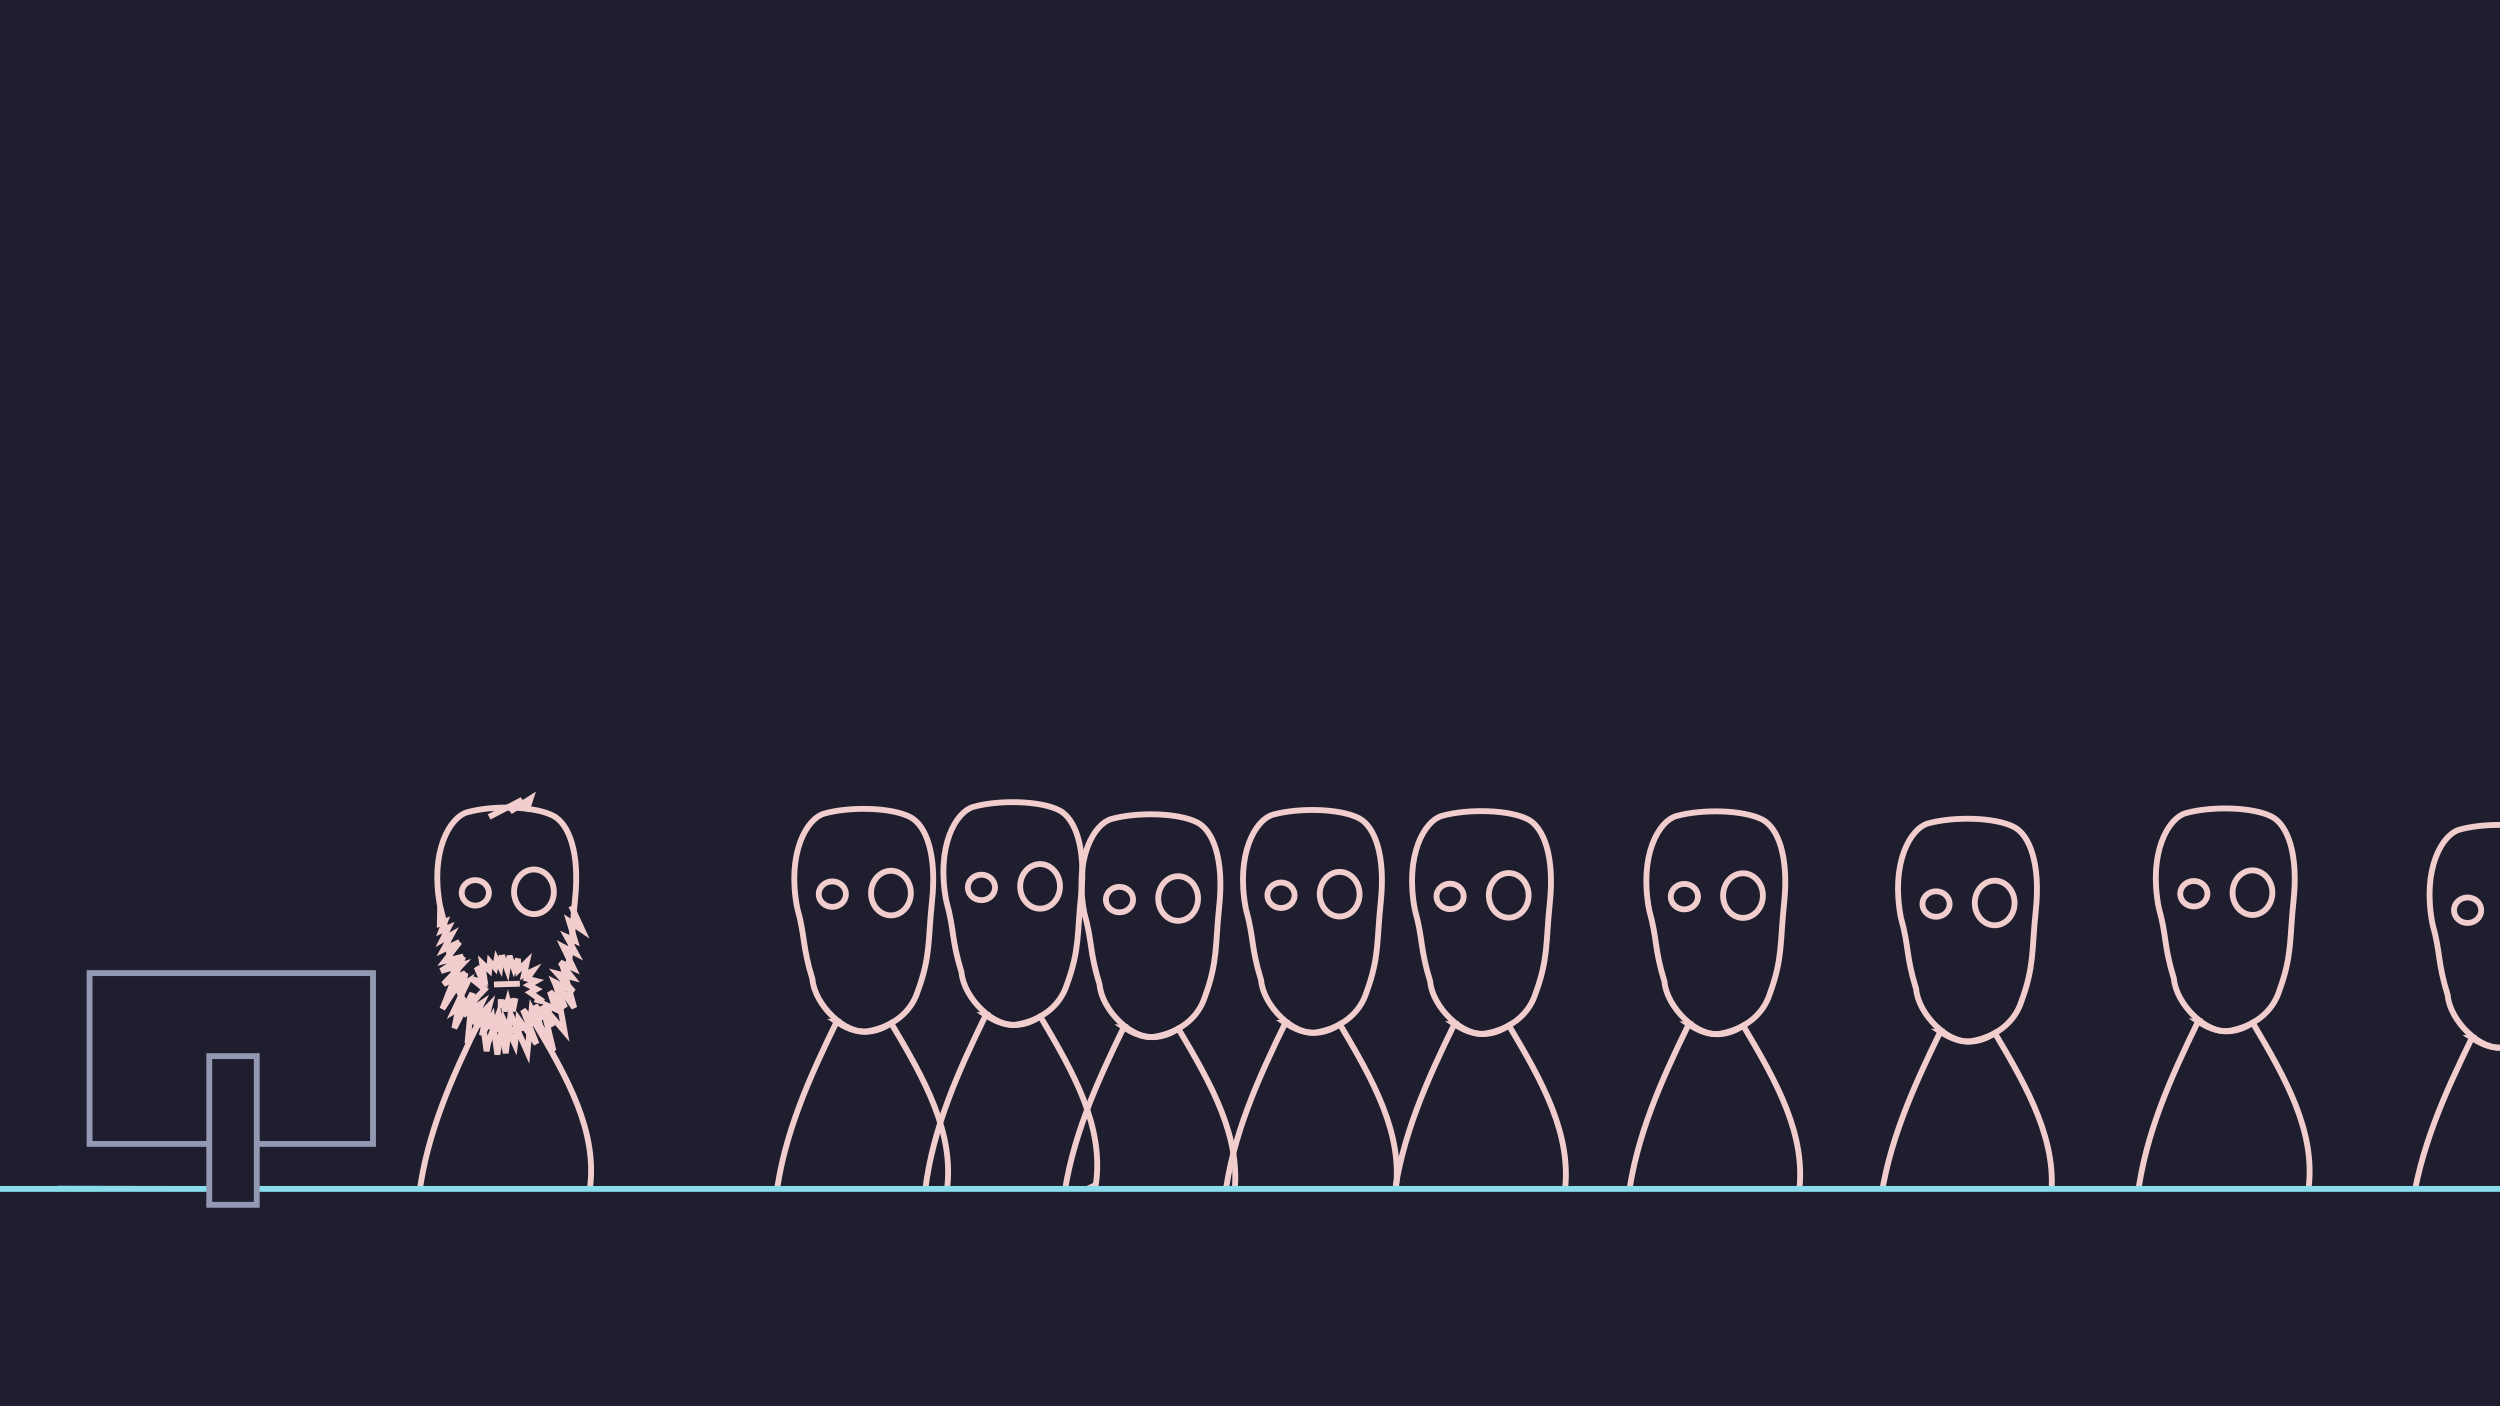<?xml version="1.0" encoding="UTF-8" standalone="no"?>
<!-- Created with Inkscape (http://www.inkscape.org/) -->

<svg
   width="1280"
   height="720"
   viewBox="0 0 1280 720"
   version="1.1"
   id="svg5"
   inkscape:version="1.2.2 (b0a8486541, 2022-12-01)"
   sodipodi:docname="comics-undefined-everyone.svg"
   xmlns:inkscape="http://www.inkscape.org/namespaces/inkscape"
   xmlns:sodipodi="http://sodipodi.sourceforge.net/DTD/sodipodi-0.dtd"
   xmlns="http://www.w3.org/2000/svg"
   xmlns:svg="http://www.w3.org/2000/svg">
  <sodipodi:namedview
     id="namedview7"
     pagecolor="#ffffff"
     bordercolor="#666666"
     borderopacity="1.0"
     inkscape:showpageshadow="2"
     inkscape:pageopacity="0.0"
     inkscape:pagecheckerboard="0"
     inkscape:deskcolor="#d1d1d1"
     inkscape:document-units="px"
     showgrid="true"
     inkscape:zoom="0.55244701"
     inkscape:cx="270.61419"
     inkscape:cy="360.21554"
     inkscape:window-width="1920"
     inkscape:window-height="1080"
     inkscape:window-x="0"
     inkscape:window-y="0"
     inkscape:window-maximized="0"
     inkscape:current-layer="g1430">
    <inkscape:grid
       type="xygrid"
       id="grid238" />
  </sodipodi:namedview>
  <defs
     id="defs2" />
  <rect
     style="fill:#1e1e2e;stroke-width:7.559;stroke-linecap:round;stroke-linejoin:bevel;stroke-miterlimit:10"
     id="background"
     width="1280"
     height="720"
     x="0"
     y="0"
     sodipodi:insensitive="true" />
  <g
     inkscape:label="Layer 1"
     inkscape:groupmode="layer"
     id="layer1" />
  <path
     style="fill:none;stroke:#89dceb;stroke-width:3;stroke-linecap:butt;stroke-linejoin:miter;stroke-opacity:1;stroke-dasharray:none"
     d="M 29.534,608.603 1243.02,610.978"
     id="path404" />
  <g
     id="g1430"
     transform="translate(-18.149,66.95)">
    <ellipse
       style="fill:none;fill-opacity:1;stroke:#f2cdcd;stroke-width:3;stroke-miterlimit:4;stroke-dasharray:none;stroke-opacity:1"
       id="oeuil-droit"
       cx="261.505"
       cy="390.188"
       rx="6.97"
       ry="6.526" />
    <ellipse
       style="fill:none;fill-opacity:1;stroke:#f2cdcd;stroke-width:3;stroke-miterlimit:4;stroke-dasharray:none;stroke-opacity:1"
       id="oeuil-gauche"
       cx="291.528"
       cy="389.644"
       rx="10.187"
       ry="11.42" />
    <path
       style="fill:none;stroke:#f2cdcd;stroke-width:3;stroke-linecap:butt;stroke-linejoin:miter;stroke-dasharray:none;stroke-opacity:1"
       d="m 243.498,397.121 c -5.361,-28.278 5.05,-45.741 13.886,-48.196 13.128,-3.647 34.262,-3.237 44.006,1.791 7.979,4.117 13.757,18.769 11.161,43.116 -2.092,19.618 -0.676,28.011 -7.24,45.913 -3.65,11.579 -13.56,18.423 -25.356,20.598 -11.795,2.175 -27.565,-13.6 -28.637,-26.651 -5.361,-17.402 -3.531,-21.345 -7.82,-36.571 z"
       id="tete-contour"
       inkscape:connector-curvature="0"
       sodipodi:nodetypes="cssscscc" />
    <path
       style="fill:none;stroke:#f2cdcd;stroke-width:3;stroke-linecap:butt;stroke-linejoin:miter;stroke-dasharray:none;stroke-opacity:1"
       d="m 263.704,455.559 c -13.958,28.65 -27.042,57.589 -30.993,89.544 0,0 6.153,1.886 11.528,2.557 5.231,0.384 55.44,0.801 63.622,-0.538 7.407,-1.861 12.193,-4.666 12.193,-4.666 4.43,-29.821 -11.694,-58.018 -28.387,-86.169 -9.869,6.466 -19.117,5.32 -27.963,-0.727 z"
       id="cou"
       inkscape:connector-curvature="0"
       sodipodi:nodetypes="ccccccc" />
    <path
       style="fill:none;stroke:#f2cdcd;stroke-width:3;stroke-linecap:butt;stroke-linejoin:miter;stroke-dasharray:none;stroke-opacity:1"
       d="m 271.049,437.098 13.269,-0.385"
       id="bouche"
       inkscape:connector-curvature="0" />
    <g
       id="barbe"
       transform="matrix(3.78,0,0,3.78,187.027,-614.7)"
       style="stroke:#f2cdcd;stroke-width:0.794;stroke-dasharray:none">
      <path
         style="fill:none;stroke:#f2cdcd;stroke-width:0.794;stroke-linecap:butt;stroke-linejoin:miter;stroke-dasharray:none;stroke-opacity:1"
         d="m 17.578,272.495 -2.192,1.043 1.093,-2.027 -1.231,0.695 0.824,-1.648 -0.962,0.412 0.481,-1.236 -0.687,0.275 0.037,-2.297"
         id="path12499"
         inkscape:connector-curvature="0"
         inkscape:transform-center-x="-16.611166"
         inkscape:transform-center-y="-0.6049224"
         sodipodi:nodetypes="ccc" />
      <path
         sodipodi:nodetypes="ccccccccccccccccccccccccccccccccccccccccccc"
         inkscape:connector-curvature="0"
         id="path12501"
         d="m 17.578,272.495 -2.017,2.588 2.508,-0.61 -3.014,1.948 2.813,-0.828 -2.462,2.609 2.964,-1.49 -2.407,2.95 2.703,-1.772 -1.901,4.011 3.291,-2.029 -1.987,2.538 2.526,-1.653 -1.322,2.772 2.367,-2.467 -1.063,4.095 1.404,-2.543 0.705,5.135 0.832,-4.767 1.557,3.433 0.442,-3.545 2.477,3.425 -1.829,-4.603 2.435,2.652 -0.804,-3.251 2.323,2.818 -0.806,-2.87 1.278,0.568 -0.781,-2.376 2.052,2.153 -1.45,-3.475 2.586,1.323 -2.185,-2.442 2.006,0.509 -1.605,-2.035 1.806,0.814 -1.411,-2.926 1.712,0.891 -1.21,-2.214 1.103,0.509 -0.802,-2.645 1.806,1.221 -1.52,-3.296"
         style="fill:none;stroke:#f2cdcd;stroke-width:0.794;stroke-linecap:butt;stroke-linejoin:miter;stroke-dasharray:none;stroke-opacity:1" />
      <path
         style="fill:none;stroke:#f2cdcd;stroke-width:0.794;stroke-linecap:butt;stroke-linejoin:miter;stroke-dasharray:none;stroke-opacity:1"
         d="m 26.626,254.812 0.571,-1.755 -2.763,1.768 1.61,-1.571 -4.472,2.305"
         id="path16548"
         inkscape:connector-curvature="0"
         sodipodi:nodetypes="ccccc" />
      <path
         style="fill:none;stroke:#f2cdcd;stroke-width:0.794;stroke-linecap:butt;stroke-linejoin:miter;stroke-dasharray:none;stroke-opacity:1"
         d="m 23.146,280.241 v 1.168 l 0.343,-1.03 0.206,1.511 0.412,-1.442 0.275,1.099 0.206,-1.374 0.206,1.717 0.343,-1.786"
         id="path16550"
         inkscape:connector-curvature="0" />
      <path
         inkscape:connector-curvature="0"
         id="path12503"
         d="m 23.284,274.269 -0.201,1.628 -0.502,-1.017 -0.201,1.119 -0.702,-0.814 -0.1,1.119 -0.953,-0.916 0.251,1.679 -1.003,-1.17 0.903,2.086 -1.505,-0.458 1.705,1.373 -0.922,0.972"
         style="fill:none;stroke:#f2cdcd;stroke-width:0.794;stroke-linecap:butt;stroke-linejoin:miter;stroke-dasharray:none;stroke-opacity:1"
         sodipodi:nodetypes="ccccccccccccc" />
      <path
         inkscape:connector-curvature="0"
         id="path12507"
         d="m 23.284,274.269 0.752,2.035 0.301,-1.933 0.602,1.78 0.552,-1.373 0.05,1.526 1.154,-1.119 -0.401,1.78 1.204,-0.56 -0.752,1.068 1.204,0.305 -1.003,0.56 1.053,0.56 -0.853,0.458 1.755,1.221 -1.154,-0.305"
         style="fill:none;stroke:#f2cdcd;stroke-width:0.794;stroke-linecap:butt;stroke-linejoin:miter;stroke-dasharray:none;stroke-opacity:1" />
      <path
         inkscape:connector-curvature="0"
         id="path16552"
         d="m 18.068,274.473 -2.824,7.09 3.125,-4.852 -1.505,7.472 2.432,-4.74 -0.655,6.787 1.976,-3.533 0.612,4.592 0.22,-1.146 1.406,-3.933 0.97,5.357 0.654,-5.289 2.282,5.168 0.574,-5.846 2.954,5.647 -1.461,-6.087 2.972,3.477 -1.194,-6.705 2.499,3.477 -1.696,-6.122"
         style="fill:none;stroke:#f2cdcd;stroke-width:0.794;stroke-linecap:butt;stroke-linejoin:miter;stroke-dasharray:none;stroke-opacity:1"
         sodipodi:nodetypes="cccccccccccccccccccc" />
    </g>
    <g
       id="g1586"
       transform="translate(14.459,198.103)">
      <ellipse
         style="fill:none;fill-opacity:1;stroke:#f2cdcd;stroke-width:3;stroke-miterlimit:4;stroke-dasharray:none;stroke-opacity:1"
         id="oeuil-droit-3"
         cx="429.834"
         cy="192.75"
         rx="6.97"
         ry="6.526" />
      <ellipse
         style="fill:none;fill-opacity:1;stroke:#f2cdcd;stroke-width:3;stroke-miterlimit:4;stroke-dasharray:none;stroke-opacity:1"
         id="oeuil-gauche-6"
         cx="459.858"
         cy="192.207"
         rx="10.187"
         ry="11.42" />
      <path
         style="fill:none;stroke:#f2cdcd;stroke-width:3;stroke-linecap:butt;stroke-linejoin:miter;stroke-dasharray:none;stroke-opacity:1"
         d="m 411.828,199.683 c -5.361,-28.278 5.05,-45.741 13.886,-48.196 13.128,-3.647 34.262,-3.237 44.006,1.791 7.979,4.117 13.757,18.769 11.161,43.116 -2.092,19.618 -0.676,28.011 -7.24,45.913 -3.65,11.579 -13.56,18.423 -25.356,20.598 -11.795,2.175 -27.565,-13.6 -28.637,-26.651 -5.361,-17.402 -3.531,-21.345 -7.82,-36.571 z"
         id="tete-contour-7"
         inkscape:connector-curvature="0"
         sodipodi:nodetypes="cssscscc" />
      <path
         style="fill:none;stroke:#f2cdcd;stroke-width:3;stroke-linecap:butt;stroke-linejoin:miter;stroke-dasharray:none;stroke-opacity:1"
         d="m 432.034,258.121 c -13.958,28.65 -27.042,57.589 -30.993,89.544 0,0 6.153,1.886 11.528,2.557 5.231,0.384 55.44,0.801 63.622,-0.538 7.407,-1.861 12.193,-4.666 12.193,-4.666 4.43,-29.821 -11.694,-58.018 -28.387,-86.169 -9.869,6.466 -19.117,5.32 -27.963,-0.727 z"
         id="cou-5"
         inkscape:connector-curvature="0"
         sodipodi:nodetypes="ccccccc" />
    </g>
    <g
       id="g1586-3"
       transform="translate(161.491,200.887)">
      <ellipse
         style="fill:none;fill-opacity:1;stroke:#f2cdcd;stroke-width:3;stroke-miterlimit:4;stroke-dasharray:none;stroke-opacity:1"
         id="oeuil-droit-3-5"
         cx="429.834"
         cy="192.75"
         rx="6.97"
         ry="6.526" />
      <ellipse
         style="fill:none;fill-opacity:1;stroke:#f2cdcd;stroke-width:3;stroke-miterlimit:4;stroke-dasharray:none;stroke-opacity:1"
         id="oeuil-gauche-6-6"
         cx="459.858"
         cy="192.207"
         rx="10.187"
         ry="11.42" />
      <path
         style="fill:none;stroke:#f2cdcd;stroke-width:3;stroke-linecap:butt;stroke-linejoin:miter;stroke-dasharray:none;stroke-opacity:1"
         d="m 411.828,199.683 c -5.361,-28.278 5.05,-45.741 13.886,-48.196 13.128,-3.647 34.262,-3.237 44.006,1.791 7.979,4.117 13.757,18.769 11.161,43.116 -2.092,19.618 -0.676,28.011 -7.24,45.913 -3.65,11.579 -13.56,18.423 -25.356,20.598 -11.795,2.175 -27.565,-13.6 -28.637,-26.651 -5.361,-17.402 -3.531,-21.345 -7.82,-36.571 z"
         id="tete-contour-7-2"
         inkscape:connector-curvature="0"
         sodipodi:nodetypes="cssscscc" />
      <path
         style="fill:none;stroke:#f2cdcd;stroke-width:3;stroke-linecap:butt;stroke-linejoin:miter;stroke-dasharray:none;stroke-opacity:1"
         d="m 432.034,258.121 c -13.958,28.65 -27.042,57.589 -30.993,89.544 0,0 6.153,1.886 11.528,2.557 5.231,0.384 55.44,0.801 63.622,-0.538 7.407,-1.861 12.193,-4.666 12.193,-4.666 4.43,-29.821 -11.694,-58.018 -28.387,-86.169 -9.869,6.466 -19.117,5.32 -27.963,-0.727 z"
         id="cou-5-9"
         inkscape:connector-curvature="0"
         sodipodi:nodetypes="ccccccc" />
    </g>
    <g
       id="g1586-3-1"
       transform="translate(90.811,194.665)">
      <ellipse
         style="fill:none;fill-opacity:1;stroke:#f2cdcd;stroke-width:3;stroke-miterlimit:4;stroke-dasharray:none;stroke-opacity:1"
         id="oeuil-droit-3-5-2"
         cx="429.834"
         cy="192.75"
         rx="6.97"
         ry="6.526" />
      <ellipse
         style="fill:none;fill-opacity:1;stroke:#f2cdcd;stroke-width:3;stroke-miterlimit:4;stroke-dasharray:none;stroke-opacity:1"
         id="oeuil-gauche-6-6-7"
         cx="459.858"
         cy="192.207"
         rx="10.187"
         ry="11.42" />
      <path
         style="fill:none;stroke:#f2cdcd;stroke-width:3;stroke-linecap:butt;stroke-linejoin:miter;stroke-dasharray:none;stroke-opacity:1"
         d="m 411.828,199.683 c -5.361,-28.278 5.05,-45.741 13.886,-48.196 13.128,-3.647 34.262,-3.237 44.006,1.791 7.979,4.117 13.757,18.769 11.161,43.116 -2.092,19.618 -0.676,28.011 -7.24,45.913 -3.65,11.579 -13.56,18.423 -25.356,20.598 -11.795,2.175 -27.565,-13.6 -28.637,-26.651 -5.361,-17.402 -3.531,-21.345 -7.82,-36.571 z"
         id="tete-contour-7-2-0"
         inkscape:connector-curvature="0"
         sodipodi:nodetypes="cssscscc" />
      <path
         style="fill:none;stroke:#f2cdcd;stroke-width:3;stroke-linecap:butt;stroke-linejoin:miter;stroke-dasharray:none;stroke-opacity:1"
         d="m 432.034,258.121 c -13.958,28.65 -27.042,57.589 -30.993,89.544 0,0 6.153,1.886 11.528,2.557 5.231,0.384 55.44,0.801 63.622,-0.538 7.407,-1.861 12.193,-4.666 12.193,-4.666 4.43,-29.821 -11.694,-58.018 -28.387,-86.169 -9.869,6.466 -19.117,5.32 -27.963,-0.727 z"
         id="cou-5-9-9"
         inkscape:connector-curvature="0"
         sodipodi:nodetypes="ccccccc" />
    </g>
    <g
       id="g1586-3-3"
       transform="translate(244.191,198.674)">
      <ellipse
         style="fill:none;fill-opacity:1;stroke:#f2cdcd;stroke-width:3;stroke-miterlimit:4;stroke-dasharray:none;stroke-opacity:1"
         id="oeuil-droit-3-5-6"
         cx="429.834"
         cy="192.75"
         rx="6.97"
         ry="6.526" />
      <ellipse
         style="fill:none;fill-opacity:1;stroke:#f2cdcd;stroke-width:3;stroke-miterlimit:4;stroke-dasharray:none;stroke-opacity:1"
         id="oeuil-gauche-6-6-0"
         cx="459.858"
         cy="192.207"
         rx="10.187"
         ry="11.42" />
      <path
         style="fill:none;stroke:#f2cdcd;stroke-width:3;stroke-linecap:butt;stroke-linejoin:miter;stroke-dasharray:none;stroke-opacity:1"
         d="m 411.828,199.683 c -5.361,-28.278 5.05,-45.741 13.886,-48.196 13.128,-3.647 34.262,-3.237 44.006,1.791 7.979,4.117 13.757,18.769 11.161,43.116 -2.092,19.618 -0.676,28.011 -7.24,45.913 -3.65,11.579 -13.56,18.423 -25.356,20.598 -11.795,2.175 -27.565,-13.6 -28.637,-26.651 -5.361,-17.402 -3.531,-21.345 -7.82,-36.571 z"
         id="tete-contour-7-2-6"
         inkscape:connector-curvature="0"
         sodipodi:nodetypes="cssscscc" />
      <path
         style="fill:none;stroke:#f2cdcd;stroke-width:3;stroke-linecap:butt;stroke-linejoin:miter;stroke-dasharray:none;stroke-opacity:1"
         d="m 432.034,258.121 c -13.958,28.65 -27.042,57.589 -30.993,89.544 0,0 6.153,1.886 11.528,2.557 5.231,0.384 55.44,0.801 63.622,-0.538 7.407,-1.861 12.193,-4.666 12.193,-4.666 4.43,-29.821 -11.694,-58.018 -28.387,-86.169 -9.869,6.466 -19.117,5.32 -27.963,-0.727 z"
         id="cou-5-9-2"
         inkscape:connector-curvature="0"
         sodipodi:nodetypes="ccccccc" />
    </g>
    <g
       id="g1586-3-6"
       transform="translate(330.752,199.268)">
      <ellipse
         style="fill:none;fill-opacity:1;stroke:#f2cdcd;stroke-width:3;stroke-miterlimit:4;stroke-dasharray:none;stroke-opacity:1"
         id="oeuil-droit-3-5-1"
         cx="429.834"
         cy="192.75"
         rx="6.97"
         ry="6.526" />
      <ellipse
         style="fill:none;fill-opacity:1;stroke:#f2cdcd;stroke-width:3;stroke-miterlimit:4;stroke-dasharray:none;stroke-opacity:1"
         id="oeuil-gauche-6-6-8"
         cx="459.858"
         cy="192.207"
         rx="10.187"
         ry="11.42" />
      <path
         style="fill:none;stroke:#f2cdcd;stroke-width:3;stroke-linecap:butt;stroke-linejoin:miter;stroke-dasharray:none;stroke-opacity:1"
         d="m 411.828,199.683 c -5.361,-28.278 5.05,-45.741 13.886,-48.196 13.128,-3.647 34.262,-3.237 44.006,1.791 7.979,4.117 13.757,18.769 11.161,43.116 -2.092,19.618 -0.676,28.011 -7.24,45.913 -3.65,11.579 -13.56,18.423 -25.356,20.598 -11.795,2.175 -27.565,-13.6 -28.637,-26.651 -5.361,-17.402 -3.531,-21.345 -7.82,-36.571 z"
         id="tete-contour-7-2-7"
         inkscape:connector-curvature="0"
         sodipodi:nodetypes="cssscscc" />
      <path
         style="fill:none;stroke:#f2cdcd;stroke-width:3;stroke-linecap:butt;stroke-linejoin:miter;stroke-dasharray:none;stroke-opacity:1"
         d="m 432.034,258.121 c -13.958,28.65 -27.042,57.589 -30.993,89.544 0,0 6.153,1.886 11.528,2.557 5.231,0.384 55.44,0.801 63.622,-0.538 7.407,-1.861 12.193,-4.666 12.193,-4.666 4.43,-29.821 -11.694,-58.018 -28.387,-86.169 -9.869,6.466 -19.117,5.32 -27.963,-0.727 z"
         id="cou-5-9-92"
         inkscape:connector-curvature="0"
         sodipodi:nodetypes="ccccccc" />
    </g>
    <g
       id="g1586-3-0"
       transform="translate(450.708,199.381)">
      <ellipse
         style="fill:none;fill-opacity:1;stroke:#f2cdcd;stroke-width:3;stroke-miterlimit:4;stroke-dasharray:none;stroke-opacity:1"
         id="oeuil-droit-3-5-23"
         cx="429.834"
         cy="192.75"
         rx="6.97"
         ry="6.526" />
      <ellipse
         style="fill:none;fill-opacity:1;stroke:#f2cdcd;stroke-width:3;stroke-miterlimit:4;stroke-dasharray:none;stroke-opacity:1"
         id="oeuil-gauche-6-6-75"
         cx="459.858"
         cy="192.207"
         rx="10.187"
         ry="11.42" />
      <path
         style="fill:none;stroke:#f2cdcd;stroke-width:3;stroke-linecap:butt;stroke-linejoin:miter;stroke-dasharray:none;stroke-opacity:1"
         d="m 411.828,199.683 c -5.361,-28.278 5.05,-45.741 13.886,-48.196 13.128,-3.647 34.262,-3.237 44.006,1.791 7.979,4.117 13.757,18.769 11.161,43.116 -2.092,19.618 -0.676,28.011 -7.24,45.913 -3.65,11.579 -13.56,18.423 -25.356,20.598 -11.795,2.175 -27.565,-13.6 -28.637,-26.651 -5.361,-17.402 -3.531,-21.345 -7.82,-36.571 z"
         id="tete-contour-7-2-9"
         inkscape:connector-curvature="0"
         sodipodi:nodetypes="cssscscc" />
      <path
         style="fill:none;stroke:#f2cdcd;stroke-width:3;stroke-linecap:butt;stroke-linejoin:miter;stroke-dasharray:none;stroke-opacity:1"
         d="m 432.034,258.121 c -13.958,28.65 -27.042,57.589 -30.993,89.544 0,0 6.153,1.886 11.528,2.557 5.231,0.384 55.44,0.801 63.622,-0.538 7.407,-1.861 12.193,-4.666 12.193,-4.666 4.43,-29.821 -11.694,-58.018 -28.387,-86.169 -9.869,6.466 -19.117,5.32 -27.963,-0.727 z"
         id="cou-5-9-22"
         inkscape:connector-curvature="0"
         sodipodi:nodetypes="ccccccc" />
    </g>
    <g
       id="g1586-3-8"
       transform="translate(579.567,203.164)">
      <ellipse
         style="fill:none;fill-opacity:1;stroke:#f2cdcd;stroke-width:3;stroke-miterlimit:4;stroke-dasharray:none;stroke-opacity:1"
         id="oeuil-droit-3-5-9"
         cx="429.834"
         cy="192.75"
         rx="6.97"
         ry="6.526" />
      <ellipse
         style="fill:none;fill-opacity:1;stroke:#f2cdcd;stroke-width:3;stroke-miterlimit:4;stroke-dasharray:none;stroke-opacity:1"
         id="oeuil-gauche-6-6-73"
         cx="459.858"
         cy="192.207"
         rx="10.187"
         ry="11.42" />
      <path
         style="fill:none;stroke:#f2cdcd;stroke-width:3;stroke-linecap:butt;stroke-linejoin:miter;stroke-dasharray:none;stroke-opacity:1"
         d="m 411.828,199.683 c -5.361,-28.278 5.05,-45.741 13.886,-48.196 13.128,-3.647 34.262,-3.237 44.006,1.791 7.979,4.117 13.757,18.769 11.161,43.116 -2.092,19.618 -0.676,28.011 -7.24,45.913 -3.65,11.579 -13.56,18.423 -25.356,20.598 -11.795,2.175 -27.565,-13.6 -28.637,-26.651 -5.361,-17.402 -3.531,-21.345 -7.82,-36.571 z"
         id="tete-contour-7-2-61"
         inkscape:connector-curvature="0"
         sodipodi:nodetypes="cssscscc" />
      <path
         style="fill:none;stroke:#f2cdcd;stroke-width:3;stroke-linecap:butt;stroke-linejoin:miter;stroke-dasharray:none;stroke-opacity:1"
         d="m 432.034,258.121 c -13.958,28.65 -27.042,57.589 -30.993,89.544 0,0 6.153,1.886 11.528,2.557 5.231,0.384 55.44,0.801 63.622,-0.538 7.407,-1.861 12.193,-4.666 12.193,-4.666 4.43,-29.821 -11.694,-58.018 -28.387,-86.169 -9.869,6.466 -19.117,5.32 -27.963,-0.727 z"
         id="cou-5-9-29"
         inkscape:connector-curvature="0"
         sodipodi:nodetypes="ccccccc" />
    </g>
    <g
       id="g1586-3-31"
       transform="translate(851.722,206.331)">
      <ellipse
         style="fill:none;fill-opacity:1;stroke:#f2cdcd;stroke-width:3;stroke-miterlimit:4;stroke-dasharray:none;stroke-opacity:1"
         id="oeuil-droit-3-5-94"
         cx="429.834"
         cy="192.75"
         rx="6.97"
         ry="6.526" />
      <ellipse
         style="fill:none;fill-opacity:1;stroke:#f2cdcd;stroke-width:3;stroke-miterlimit:4;stroke-dasharray:none;stroke-opacity:1"
         id="oeuil-gauche-6-6-78"
         cx="459.858"
         cy="192.207"
         rx="10.187"
         ry="11.42" />
      <path
         style="fill:none;stroke:#f2cdcd;stroke-width:3;stroke-linecap:butt;stroke-linejoin:miter;stroke-dasharray:none;stroke-opacity:1"
         d="m 411.828,199.683 c -5.361,-28.278 5.05,-45.741 13.886,-48.196 13.128,-3.647 34.262,-3.237 44.006,1.791 7.979,4.117 13.757,18.769 11.161,43.116 -2.092,19.618 -0.676,28.011 -7.24,45.913 -3.65,11.579 -13.56,18.423 -25.356,20.598 -11.795,2.175 -27.565,-13.6 -28.637,-26.651 -5.361,-17.402 -3.531,-21.345 -7.82,-36.571 z"
         id="tete-contour-7-2-4"
         inkscape:connector-curvature="0"
         sodipodi:nodetypes="cssscscc" />
      <path
         style="fill:none;stroke:#f2cdcd;stroke-width:3;stroke-linecap:butt;stroke-linejoin:miter;stroke-dasharray:none;stroke-opacity:1"
         d="m 432.034,258.121 c -13.958,28.65 -27.042,57.589 -30.993,89.544 0,0 6.153,1.886 11.528,2.557 5.231,0.384 55.44,0.801 63.622,-0.538 7.407,-1.861 12.193,-4.666 12.193,-4.666 4.43,-29.821 -11.694,-58.018 -28.387,-86.169 -9.869,6.466 -19.117,5.32 -27.963,-0.727 z"
         id="cou-5-9-5"
         inkscape:connector-curvature="0"
         sodipodi:nodetypes="ccccccc" />
    </g>
    <g
       id="g1586-3-03"
       transform="translate(711.551,197.889)">
      <ellipse
         style="fill:none;fill-opacity:1;stroke:#f2cdcd;stroke-width:3;stroke-miterlimit:4;stroke-dasharray:none;stroke-opacity:1"
         id="oeuil-droit-3-5-61"
         cx="429.834"
         cy="192.75"
         rx="6.97"
         ry="6.526" />
      <ellipse
         style="fill:none;fill-opacity:1;stroke:#f2cdcd;stroke-width:3;stroke-miterlimit:4;stroke-dasharray:none;stroke-opacity:1"
         id="oeuil-gauche-6-6-06"
         cx="459.858"
         cy="192.207"
         rx="10.187"
         ry="11.42" />
      <path
         style="fill:none;stroke:#f2cdcd;stroke-width:3;stroke-linecap:butt;stroke-linejoin:miter;stroke-dasharray:none;stroke-opacity:1"
         d="m 411.828,199.683 c -5.361,-28.278 5.05,-45.741 13.886,-48.196 13.128,-3.647 34.262,-3.237 44.006,1.791 7.979,4.117 13.757,18.769 11.161,43.116 -2.092,19.618 -0.676,28.011 -7.24,45.913 -3.65,11.579 -13.56,18.423 -25.356,20.598 -11.795,2.175 -27.565,-13.6 -28.637,-26.651 -5.361,-17.402 -3.531,-21.345 -7.82,-36.571 z"
         id="tete-contour-7-2-3"
         inkscape:connector-curvature="0"
         sodipodi:nodetypes="cssscscc" />
      <path
         style="fill:none;stroke:#f2cdcd;stroke-width:3;stroke-linecap:butt;stroke-linejoin:miter;stroke-dasharray:none;stroke-opacity:1"
         d="m 432.034,258.121 c -13.958,28.65 -27.042,57.589 -30.993,89.544 0,0 6.153,1.886 11.528,2.557 5.231,0.384 55.44,0.801 63.622,-0.538 7.407,-1.861 12.193,-4.666 12.193,-4.666 4.43,-29.821 -11.694,-58.018 -28.387,-86.169 -9.869,6.466 -19.117,5.32 -27.963,-0.727 z"
         id="cou-5-9-20"
         inkscape:connector-curvature="0"
         sodipodi:nodetypes="ccccccc" />
    </g>
  </g>
  <rect
     style="fill:#1e1e2e;stroke:#89dceb;stroke-width:3;stroke-dasharray:none"
     id="rect1432"
     width="1590.24"
     height="130.605"
     x="-17.295"
     y="608.719" />
  <g
     id="g1319">
    <rect
       style="fill:#1e1e2e;stroke:#9399b2;stroke-width:3;stroke-dasharray:none"
       id="rect1261"
       width="145.12"
       height="87.457"
       x="45.858"
       y="498.232" />
    <rect
       style="fill:#1e1e2e;stroke:#9399b2;stroke-width:3;stroke-dasharray:none"
       id="rect1315"
       width="24.329"
       height="76.122"
       x="107.131"
       y="540.741" />
  </g>
</svg>
